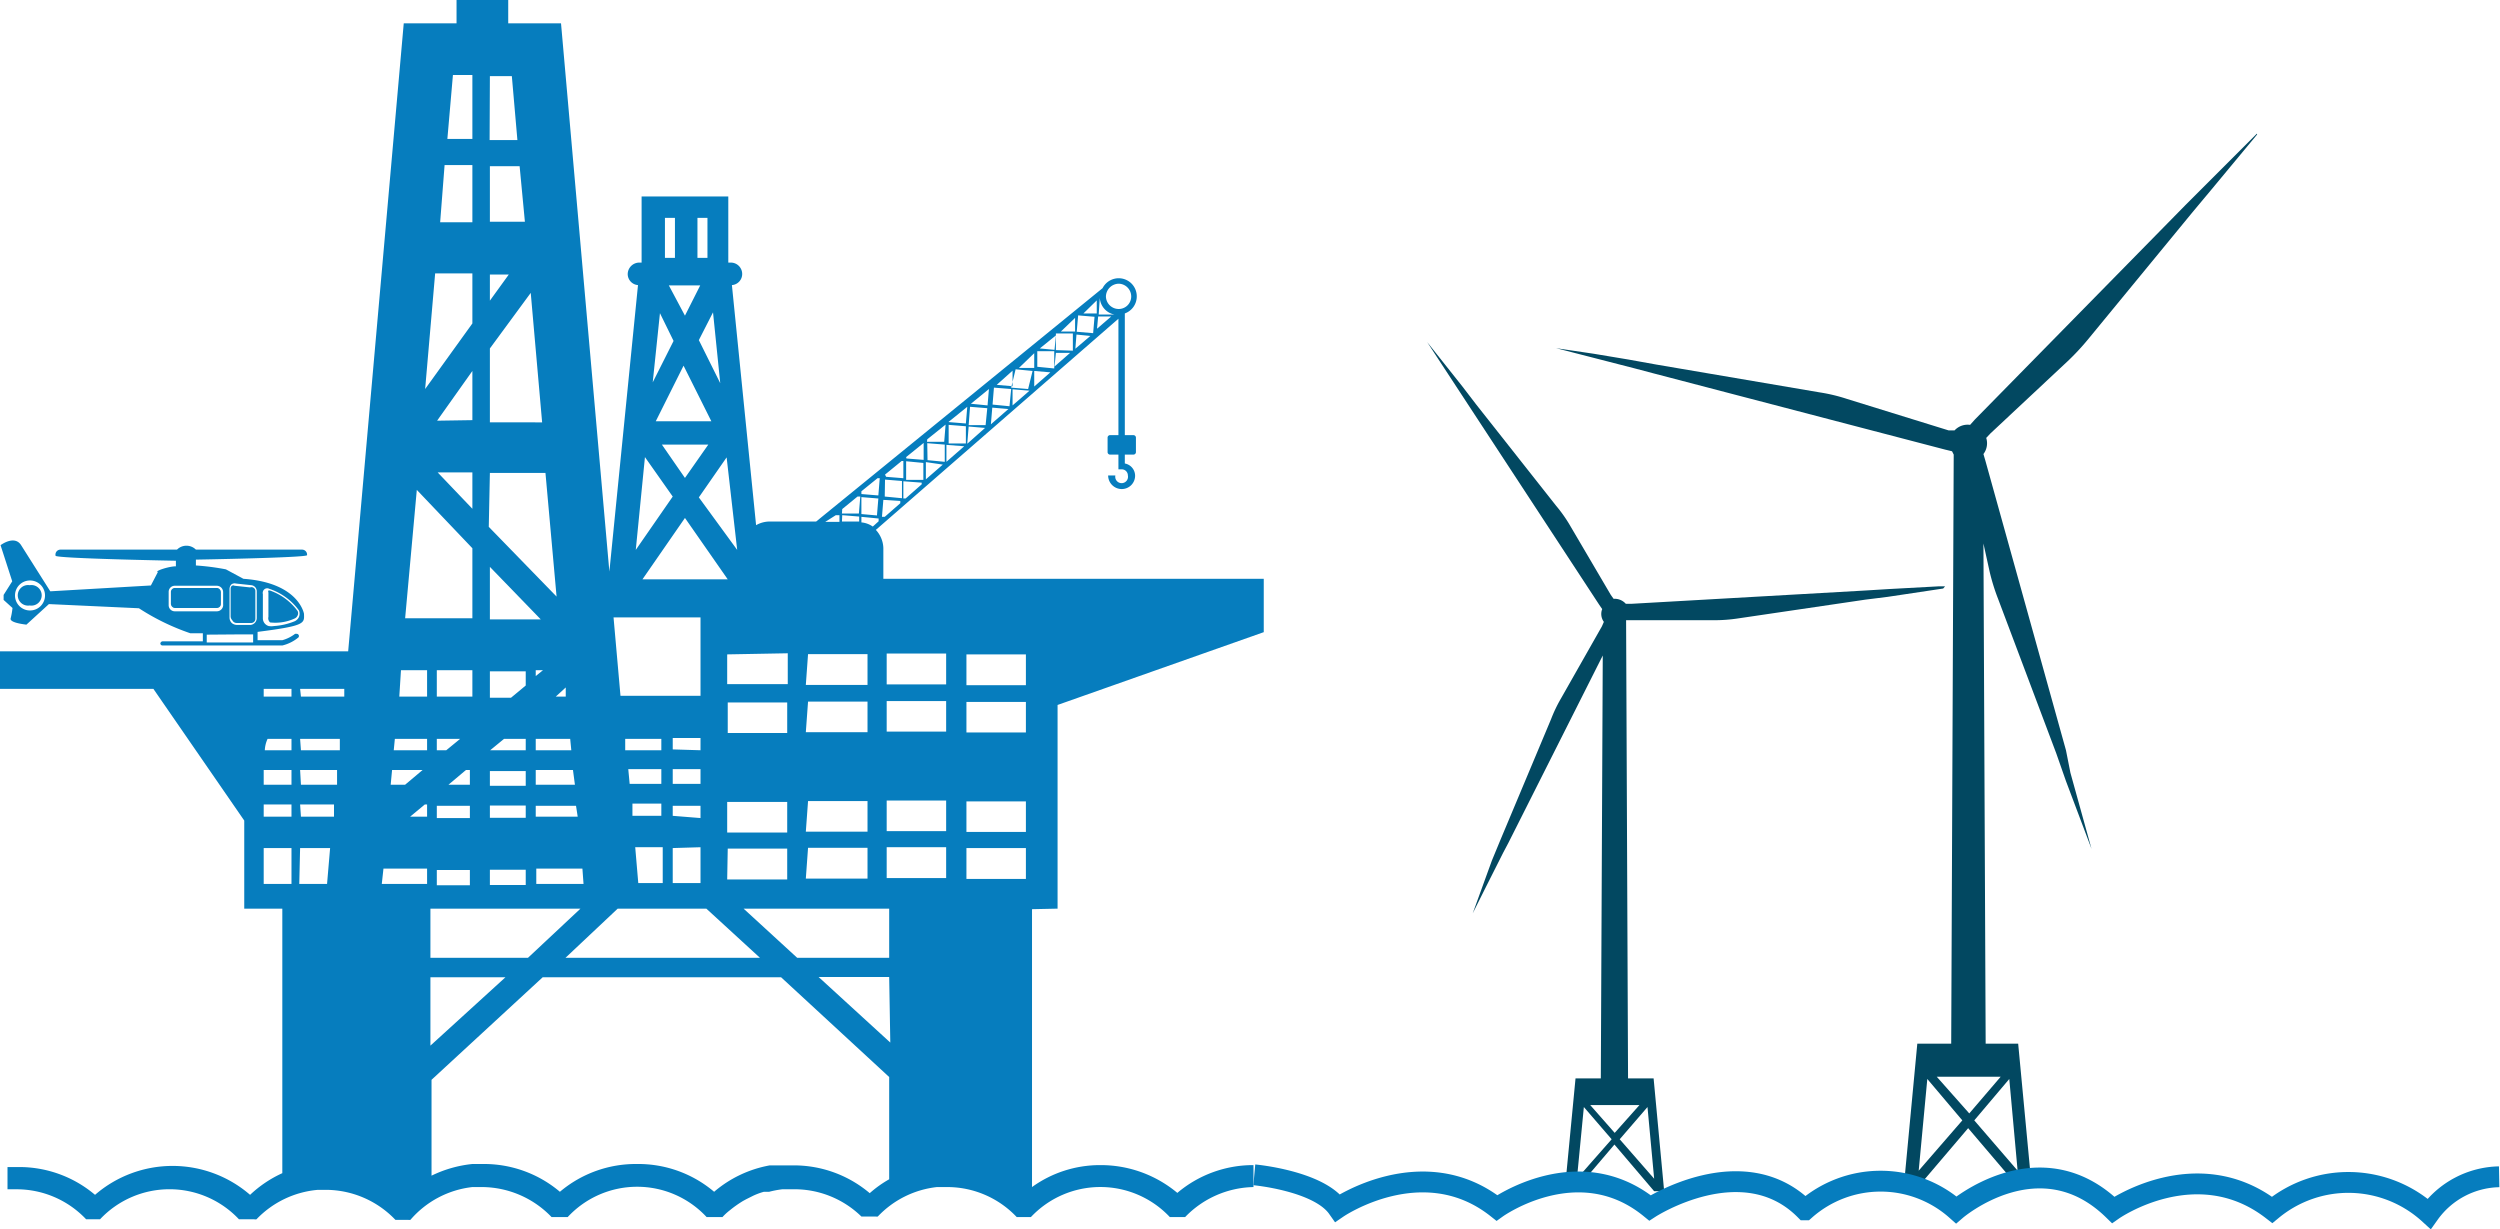 <svg xmlns="http://www.w3.org/2000/svg" viewBox="0 0 89.97 44.23"><defs><style>.cls-1{fill:#067dbe;}.cls-2{fill:#024861;}.cls-3{fill:none;stroke:#067dbe;stroke-miterlimit:10;stroke-width:0.75px;}</style></defs><g id="Layer_2" data-name="Layer 2"><g id="Layer_1-2" data-name="Layer 1"><path class="cls-1" d="M38.06,32.7V25.37l7.42-2.62V20.83H31.79V19.72a1,1,0,0,0-.27-.65l8.73-7.6v4.19h-.31a.09.09,0,0,0-.08.09v.52a.09.09,0,0,0,.08.09h.31v.53h.12a.22.22,0,0,1,.22.22.23.23,0,1,1-.45,0h-.26a.49.49,0,0,0,.49.49.48.48,0,0,0,.48-.49.45.45,0,0,0-.37-.43v-.32h.31a.09.09,0,0,0,.09-.09v-.52a.09.09,0,0,0-.09-.09h-.31V11.28a.65.65,0,0,0,.43-.61.65.65,0,0,0-1.23-.3l-10.31,8.4H27.65a1,1,0,0,0-.44.13l-.87-8.64a.4.4,0,0,0,.37-.4.41.41,0,0,0-.41-.41h-.09V7.07H23.09V9.45H23a.42.42,0,0,0-.41.41.4.4,0,0,0,.37.4L21.93,20.57,20.19.84h-1.9V0H16.43V.84h-1.9l-2,22.6H0v1.35H5.52l3.27,4.74V32.7h1.37v9.52A4.24,4.24,0,0,0,9,43a4.26,4.26,0,0,0-5.58,0,4.22,4.22,0,0,0-2.78-1H.27v.8l.33,0a3.44,3.44,0,0,1,2.5,1.08h0l.07,0,.06,0h.08l.06,0h.06l.1,0,0,0,.07,0h0a3.43,3.43,0,0,1,5,0h0l.08,0,.05,0H8.9l.06,0H9l.1,0,.05,0a.2.2,0,0,0,.08,0h0a3.47,3.47,0,0,1,2.21-1.06h0l.31,0a3.47,3.47,0,0,1,2.48,1.08h0l.07,0,.06,0h.09l.06,0h.08l.1,0,0,0a.2.2,0,0,0,.08,0h0A3.45,3.45,0,0,1,17,42.72h.36a3.49,3.49,0,0,1,2.49,1.08h0l.07,0,.06,0h.09l.06,0h.07l.1,0,.05,0,.08,0h0a3.41,3.41,0,0,1,5,0h0l.07,0,.05,0h.09l.06,0h.08l.09,0,.06,0,.07,0h0a2,2,0,0,1,.26-.24h0a4.14,4.14,0,0,1,.48-.34l.11-.06.26-.13a2.46,2.46,0,0,1,.38-.14l.19,0a3.55,3.55,0,0,1,.47-.09h.35A3.45,3.45,0,0,1,31,43.78h0l.07,0,.06,0h.09l.06,0h.09l.09,0,.05,0a.2.2,0,0,0,.08,0h0a3.45,3.45,0,0,1,2.13-1.06h.37a3.44,3.44,0,0,1,2.5,1.08h0l.07,0,.06,0h.09l.06,0h0l.1,0,.05,0,.08,0h0a3.43,3.43,0,0,1,5,0h0l.07,0,.06,0h.08l.07,0h.05l.1,0,.05,0,.07,0h0a3.51,3.51,0,0,1,2.46-1.08v-.79a4.22,4.22,0,0,0-2.74,1,4.29,4.29,0,0,0-2.79-1,4.18,4.18,0,0,0-2.44.79v-10Zm-3.28-9.15h2.14v1.11H34.78Zm0,1.71h2.14v1.1H34.78Zm0,3.58h2.14v1.1H34.78Zm0,1.68h2.14v1.11H34.78Zm-2.74,7-2.58-2.36H32Zm-.13-14h2.14v1.11H31.91Zm0,1.71h2.14v1.1H31.91Zm0,3.58h2.14v1.1H31.91Zm0,1.68h2.14v1.11H31.91ZM32,32.7v1.77H28.69L26.76,32.7Zm-6.4-17.54h-2l1-2Zm-1.53-4.89H25.2l-.55,1.09ZM25.49,16l-.84,1.2L23.82,16Zm.7,4.85H23.12l1.53-2.21Zm0,5.53v-1.1h2.14v1.1Zm2.14,2.48v1.1H26.17v-1.1Zm-2.14,1.68h2.14v1.11H26.17ZM40.26,10.21a.46.46,0,0,1,.45.46.45.45,0,0,1-.45.45.46.46,0,0,1-.46-.45A.47.47,0,0,1,40.26,10.21Zm-.68.51,0,0a.65.65,0,0,0,.53.6l0,0-.57,0Zm-.06.67.47,0-.51.44Zm-.05-.58,0,.47-.48,0Zm-.67.54,0,0,.59.05-.05.59,0,0-.59-.05Zm-.06.69.5.05-.54.46Zm-.05-.6,0,.49-.51,0ZM38,12h0l.61,0,0,.62h0L38,12.6ZM38,12.7l.51,0-.56.49Zm0-.63-.05.52-.53-.05Zm-.67.57.61,0,0,.62-.61-.06Zm.47.76-.58.51,0-.56Zm-.58-.69,0,.53-.55,0Zm-.67.58.61.06L37,14l-.61-.05Zm.5.77-.61.53,0-.58Zm-.61-.72,0,.56-.57-.05Zm-.67.61.62.05-.06.62-.61-.06Zm.52.77-.63.55.05-.6ZM35.59,14l-.05.59-.6-.06Zm-.68.64.62.05-.06.61-.61,0Zm.54.76-.64.57h0l.05-.62Zm-1.31-.22.67-.54-.05.6-.62-.05Zm0,.11.62.05,0,.62-.62,0Zm.56.77h0l-.64.56h0l0-.61Zm-1.33-.25.66-.53h0l-.05.62-.62,0Zm0,.14L34,16l0,.62-.62-.06Zm.56.77v0l-.61.53h0l0-.62Zm-1.32-.27.63-.51h0l0,.61-.62-.05Zm0,.15.62.06,0,.61-.62,0Zm.56.77v.06l-.58.51h-.08l0-.62Zm-1.32-.29.6-.49h.06l0,.62-.62-.05Zm0,.18.61.05,0,.62-.62-.06Zm.55.77v.08l-.56.49h-.1l.05-.61ZM31,17.68l.58-.47h.08l-.05.62L31,17.78Zm0,.21.61.05-.05.61L31,18.5ZM31,18.6l.62.06v.1l-.21.19a.85.85,0,0,0-.41-.15Zm-.69-.28.55-.45h.1l-.05.61-.61,0Zm0,.22.61.05v.18h-.62Zm-.23,0h.13l0,.24H29.7Zm-1,5h2.14v1.11H29Zm0,1.71h2.14v1.1H29Zm0,3.58h2.14v1.1H29Zm0,1.68h2.14v1.11H29Zm-.73-7v1.11H26.17V23.55Zm-1.82-3.72L25.15,17.9l1-1.44Zm-.61-6-.77-1.55.51-1Zm-.82-5.95h.36V9.28h-.36Zm-1.17,0h.36V9.28h-.36Zm-.18,3.43.49,1-.75,1.49Zm-.54,5.18,1,1.42-1.33,1.92Zm2,5.77v2.82H22.33l-.25-2.82Zm-1,7.14V29h1v.44Zm1,1.13v1.29h-1V30.52Zm-1-2.28v-.53h1v.53Zm0-1.24v-.41h1V27Zm-1.45,2.39,0-.44H23.8v.44Zm1.09,1.13v1.29h-.88l-.11-1.29Zm-1.19-2.28-.05-.53H23.8v.53ZM22.5,27l0-.41H23.8V27Zm-.27,5.7h3.19l1.93,1.77h-7Zm-6.74,1.77V32.7h5.4L19,34.47Zm2.7.7-2.7,2.46V35.17Zm-2.47-10.1v-.95H17v.95Zm1.19,2.64v.53h-.77l.63-.53Zm-.35-1.12-.5.41h-.34v-.41ZM16.91,29v.44H15.72V29Zm0,2.31v.55H15.72v-.55ZM17,17v1.31L15.75,17Zm-1.27-1.86L17,13.35v1.77ZM18.92,27H17.64l.5-.41h.78ZM21,31.81h-1.7v-.55h1.66Zm-.21-2.42H19.28V29h1.45Zm-.1-1.15H19.28v-.53h1.34ZM20.56,27H19.28v-.41h1.24Zm-1.28-2.67v-.21h.26Zm1.08.41,0,.33H20Zm-2.73-22h.79l.2,2.3h-1Zm0,3.24H18.7l.19,2H17.63Zm0,3.9h.68l-.68.94Zm0,2.66,1.47-2,.41,4.66H17.63Zm0,4.48h2l.4,4.45-2.44-2.51Zm0,3.38,1.83,1.89H17.63Zm0,3.76h1.29v.51l-.53.44h-.76Zm0,3.59h1.29v.53H17.63Zm0,1.24h1.29v.44H17.63Zm0,2.31h1.29v.55H17.63ZM16.3,2.7H17V5H16.1ZM16,5.94h1V8H15.84Zm-.34,3.9H17v1.8L15.3,14ZM15,17.63l2,2.1v2.52H14.58Zm-.57,6.49h.94v.95h-1Zm.94,5.27h-.61l.53-.44h.08Zm-1.16-2.8h1.16V27h-1.2Zm-.1,1.12h1.1l-.63.53h-.52Zm-.31,3.55h1.57v.55H13.74Zm-3-6.47h1.59l0,.28H10.83Zm0,1.8h1.43l0,.41h-1.4Zm0,1.12h1.33l0,.53H10.83Zm0,1.24h1.22l0,.44H10.83Zm0,1.57h1.08l-.11,1.29h-1ZM9.49,24.79h1v.28h-1Zm1,1.8V27H9.53a1.08,1.08,0,0,1,.1-.41Zm-1,1.12h1v.53h-1Zm0,1.24h1v.44h-1Zm0,2.86V30.52h1v1.29ZM31.3,42.94a4.22,4.22,0,0,0-2.77-1h-.29l-.21,0-.25,0-.08,0a4.23,4.23,0,0,0-2,.95,4.22,4.22,0,0,0-2.77-1h0a4.23,4.23,0,0,0-2.78,1,4.23,4.23,0,0,0-2.78-1H17a4.36,4.36,0,0,0-1.47.42V38.86l4-3.69h8.58L32,38.76v3.68A4,4,0,0,0,31.3,42.94Z"/><path class="cls-1" d="M8.52,22.42l.52,0a.15.15,0,0,0,.15-.16l0-1A.14.14,0,0,0,9,21.14l-.56-.06a.09.09,0,0,0-.09,0,.12.12,0,0,0-.05.1v1a.2.2,0,0,0,.06.14A.17.17,0,0,0,8.52,22.42Z"/><path class="cls-1" d="M9.72,22.4a1.66,1.66,0,0,0,.88-.14.2.2,0,0,0,.11-.11.18.18,0,0,0,0-.16,2.09,2.09,0,0,0-1-.74h0l-.05,0a.08.08,0,0,0,0,.07l0,.88A.2.2,0,0,0,9.72,22.4Z"/><rect class="cls-1" x="6.15" y="21.16" width="1.8" height="0.72" rx="0.14"/><path class="cls-1" d="M.13,21.41v.18l.32.29a2.72,2.72,0,0,1-.07.39c0,.12.33.18.57.21l.81-.74L5,21.89a8.26,8.26,0,0,0,1.85.9l.36,0H7.3v.29H5.85a.09.09,0,0,0-.08.08h0a.08.08,0,0,0,.08.07h4.31a1.44,1.44,0,0,0,.58-.29.08.08,0,0,0-.06-.13l-.06,0a1.36,1.36,0,0,1-.46.23H9.27v-.3c1.74-.22,1.68-.31,1.67-.65,0,0-.18-1.12-2.18-1.26l-.63-.34a8.76,8.76,0,0,0-1.08-.14v-.21s4-.07,4-.16a.18.18,0,0,0-.18-.2H7.05l0,0a.48.48,0,0,0-.68,0l0,0H2.18A.18.18,0,0,0,2,20c0,.1,4.33.18,4.33.18v.2c-.24,0-.78.17-.65.21l-.25.48-3.62.21S1,20,.76,19.62s-.74,0-.74,0l.42,1.3Zm9.41-.22a.16.16,0,0,1,.15,0,2.15,2.15,0,0,1,1.07.78.31.31,0,0,1,0,.23.31.31,0,0,1-.16.16,2.35,2.35,0,0,1-.74.17.58.58,0,0,1-.19,0,.29.29,0,0,1-.21-.27l0-.88A.17.17,0,0,1,9.54,21.19Zm-1.28,0a.24.24,0,0,1,.07-.16A.19.19,0,0,1,8.49,21l.56.06a.22.22,0,0,1,.19.22l0,.95a.25.25,0,0,1-.22.26H8.52a.29.29,0,0,1-.18-.07.28.28,0,0,1-.08-.2Zm.42,1.64H9l.11,0v.29H7.44v-.28ZM6.07,21.31a.22.22,0,0,1,.22-.23H7.8a.23.23,0,0,1,.23.23v.43A.23.23,0,0,1,7.8,22H6.29a.22.22,0,0,1-.22-.23Zm-5-.42a.54.54,0,1,1-.53.54A.54.54,0,0,1,1.07,20.89Z"/><path class="cls-1" d="M1.07,21.79a.37.37,0,1,0,0-.73.37.37,0,1,0,0,.73Z"/><path class="cls-2" d="M81.22,4.81l0,0h0L78.65,7.38h0L71.07,15.1l-.17.19,0,0a.64.64,0,0,0-.56.2h0l-.21,0-3.65-1.13a6.15,6.15,0,0,0-1-.24l-5.87-1h0l-1-.18h0l-1.26-.21h0L56,12.53h0s0,0,0,0l2.8.72.72.19h0L70,16.18l.25.06v0l.06.12-.09,21.2H69l-.49,5.19H69l1.83-2.15,1.83,2.15h.46l-.49-5.19H71.46l-.08-18,.22,1a7.34,7.34,0,0,0,.31,1L74,27.11l.35,1h0l.92,2.44s0,0,0,0l-.76-2.74L74.35,27h0l-2.9-10.42-.07-.24h0a.64.64,0,0,0,.1-.58l.15-.16L74.41,13a8.74,8.74,0,0,0,.72-.77l3.78-4.6h0l.66-.79h0l1.66-2ZM70.36,38.75H72l-1.13,1.32L69.7,38.75h.66Zm-1.31,3.38.31-3.3,1.26,1.49Zm2-1.81,1.26-1.49.3,3.3Z"/><path class="cls-2" d="M70,21.1h-.21l-1.83.1h0l-.81.05h0l-8.44.48h-.2v0a.54.54,0,0,0-.44-.18l-.1-.14-1.51-2.57A5.15,5.15,0,0,0,56,18.2l-2.88-3.65-.49-.64h0l-1.27-1.6s0,0,0,0l6.19,9.45.11.16h0a.48.48,0,0,0,.06.46h0l-.07.16-1.47,2.59a5.17,5.17,0,0,0-.36.75L54,30.22l-.31.75h0L53,32.87s0,0,0,0h0l.46-.92h0l.64-1.27.18-.34h0l3.4-6.75-.07,15.22h-.91l-.39,4.06h.36l1.43-1.68,1.43,1.68h.36l-.38-4.06h-.92l-.07-16.49h0l.18,0,3,0a5.55,5.55,0,0,0,.82-.06l4.61-.68h0l.8-.1h0l2-.3A0,0,0,0,0,70,21.1ZM57.75,39.77H59l-.89,1-.88-1h.51Zm-1,2.65L57,39.84,58,41ZM58.29,41l1-1.16.24,2.58Z"/><path class="cls-3" d="M45.14,42.28s2.31.21,3,1.19c0,0,3.07-2.1,5.73,0,0,0,2.93-2.1,5.51,0,0,0,3.35-2.17,5.58.07a4.1,4.1,0,0,1,5.44,0s3-2.58,5.65,0c0,0,3-2.1,5.72,0a4.31,4.31,0,0,1,5.65.14,3.17,3.17,0,0,1,2.52-1.33"/></g></g></svg>
